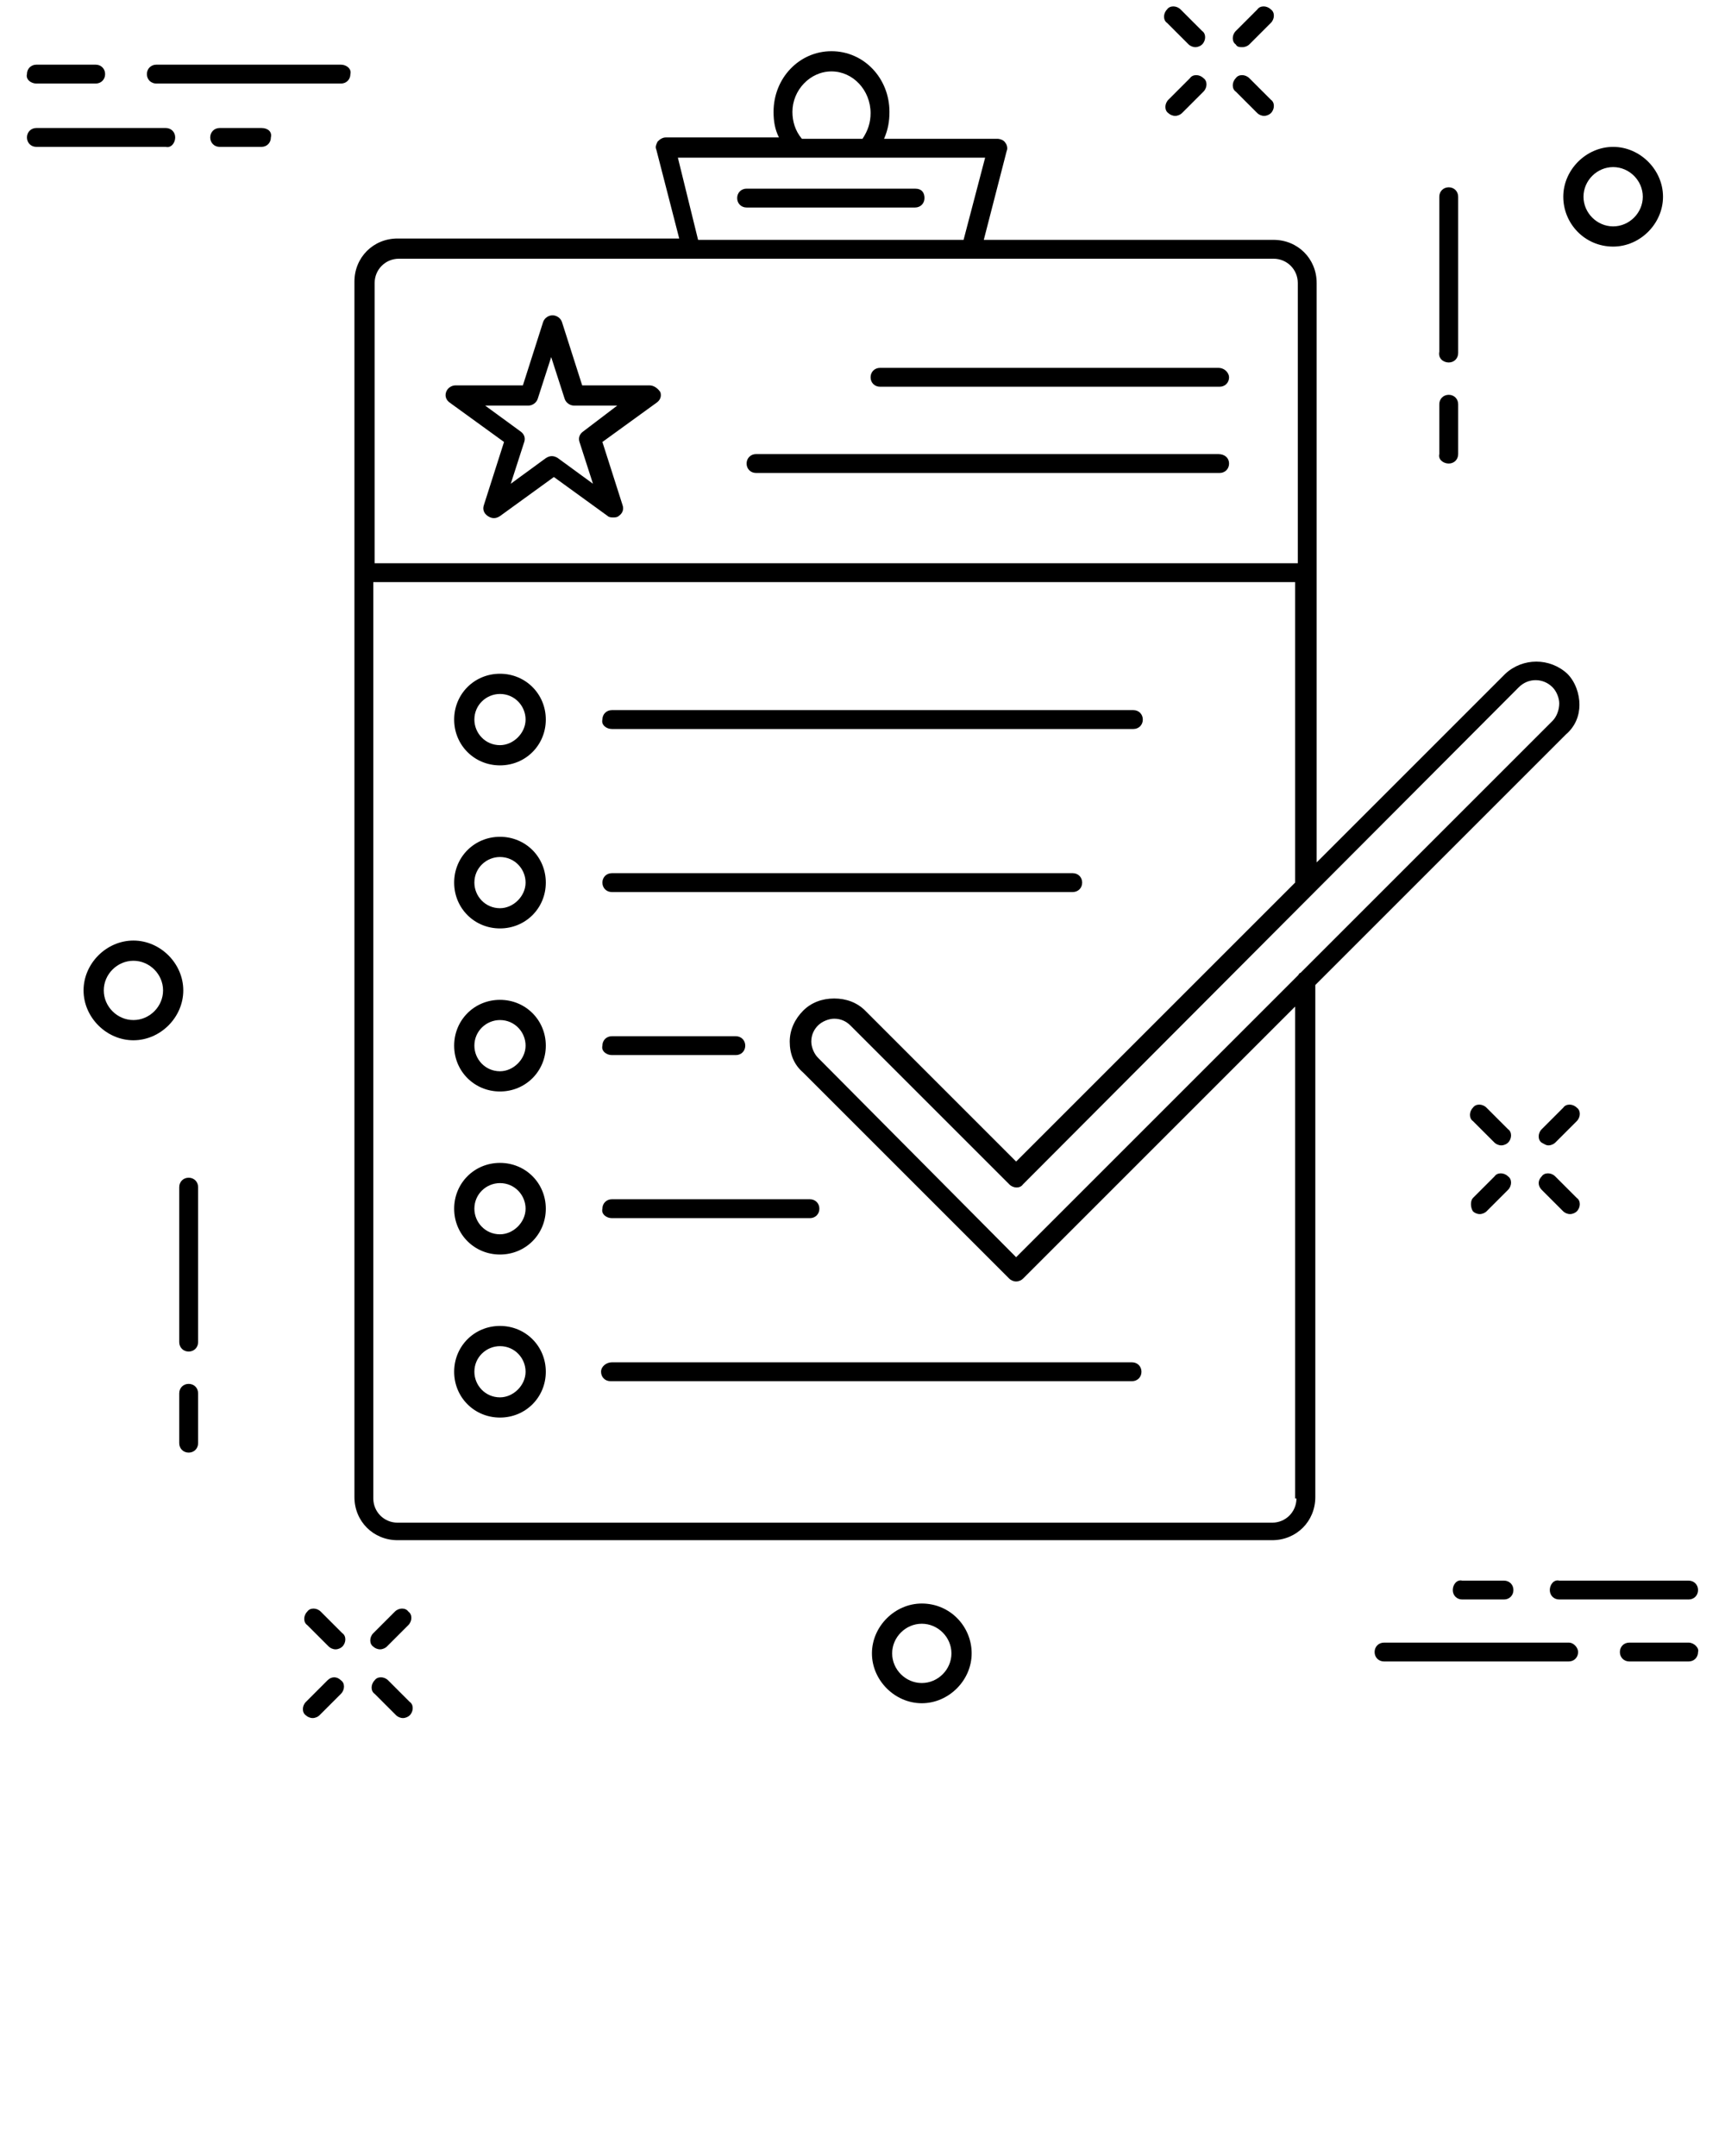 <svg xmlns="http://www.w3.org/2000/svg" xmlns:xlink="http://www.w3.org/1999/xlink" version="1.1" x="0px" y="0px" viewBox="0 0 128 160" enable-background="new 0 0 128 128" xml:space="preserve"><g><path d="M117.2,52.3c0-0.8-0.3-1.7-0.9-2.3c-1.3-1.2-3.3-1.2-4.6,0l-14,14V21c0-1.8-1.4-3.2-3.2-3.2H73l1.7-6.6   c0.1-0.2,0-0.5-0.1-0.6c-0.1-0.2-0.4-0.3-0.6-0.3h-8.4C65.9,9.6,66,9,66,8.3c0-2.5-1.9-4.5-4.3-4.5c-2.4,0-4.3,2-4.3,4.5   c0,0.7,0.1,1.3,0.4,1.9h-8.4c-0.2,0-0.4,0.1-0.6,0.3c-0.1,0.2-0.2,0.4-0.1,0.6l1.7,6.6H29.5c-1.8,0-3.2,1.4-3.2,3.2v90.2   c0,1.8,1.4,3.2,3.2,3.2h64.9c1.8,0,3.2-1.4,3.2-3.2v-38l18.6-18.6C116.9,53.9,117.2,53.1,117.2,52.3z M61.7,5.3   c1.6,0,2.9,1.4,2.9,3.1c0,0.7-0.2,1.3-0.6,1.9h-4.5C59,9.7,58.8,9,58.8,8.3C58.8,6.7,60.1,5.3,61.7,5.3z M50.3,11.7h8.8h5.2h8.8   l-1.6,6.1H51.8L50.3,11.7z M27.8,21c0-1,0.8-1.8,1.8-1.8h21.8h20.8h22.3c1,0,1.8,0.8,1.8,1.8v20.8H27.8V21z M96.2,111.2   c0,1-0.8,1.8-1.8,1.8H29.5c-1,0-1.8-0.8-1.8-1.8v-68h68.4v22.3L75.4,86.2L64.2,75c-0.6-0.6-1.4-0.9-2.3-0.9c-0.9,0-1.7,0.3-2.3,0.9   c-0.6,0.6-1,1.4-1,2.3c0,0.9,0.3,1.7,1,2.3l15.3,15.3c0.1,0.1,0.3,0.2,0.5,0.2c0.2,0,0.4-0.1,0.5-0.2l20.2-20.2V111.2z M115.2,53.5   L96.5,72.2c-0.1,0-0.1,0.1-0.2,0.2L75.4,93.3L60.7,78.5c-0.3-0.3-0.5-0.8-0.5-1.2c0-0.5,0.2-0.9,0.5-1.2c0.3-0.3,0.8-0.5,1.2-0.5   c0.5,0,0.9,0.2,1.2,0.5l11.8,11.8c0.3,0.3,0.8,0.3,1,0L112.7,51c0.7-0.7,1.8-0.7,2.5,0c0.3,0.3,0.5,0.8,0.5,1.2   C115.7,52.7,115.5,53.2,115.2,53.5z"/><path d="M107.5,26.9c0.4,0,0.7-0.3,0.7-0.7V14.6c0-0.4-0.3-0.7-0.7-0.7s-0.7,0.3-0.7,0.7v11.5C106.7,26.6,107.1,26.9,107.5,26.9z"/><path d="M107.5,34.4c0.4,0,0.7-0.3,0.7-0.7V30c0-0.4-0.3-0.7-0.7-0.7s-0.7,0.3-0.7,0.7v3.7C106.7,34.1,107.1,34.4,107.5,34.4z"/><path d="M14,87.4c-0.4,0-0.7,0.3-0.7,0.7v11.5c0,0.4,0.3,0.7,0.7,0.7c0.4,0,0.7-0.3,0.7-0.7V88.1C14.7,87.7,14.4,87.4,14,87.4z"/><path d="M14,102.7c-0.4,0-0.7,0.3-0.7,0.7v3.7c0,0.4,0.3,0.7,0.7,0.7c0.4,0,0.7-0.3,0.7-0.7v-3.7C14.7,103,14.4,102.7,14,102.7z"/><path d="M88.2,3.3c0.1,0.1,0.3,0.2,0.5,0.2c0.2,0,0.4-0.1,0.5-0.2c0.3-0.3,0.3-0.8,0-1l-1.6-1.6c-0.3-0.3-0.8-0.3-1,0   c-0.3,0.3-0.3,0.8,0,1L88.2,3.3z"/><path d="M93.3,8.4c0.1,0.1,0.3,0.2,0.5,0.2s0.4-0.1,0.5-0.2c0.3-0.3,0.3-0.8,0-1l-1.6-1.6c-0.3-0.3-0.8-0.3-1,0   c-0.3,0.3-0.3,0.8,0,1L93.3,8.4z"/><path d="M87.2,8.6c0.2,0,0.4-0.1,0.5-0.2l1.6-1.6c0.3-0.3,0.3-0.8,0-1c-0.3-0.3-0.8-0.3-1,0l-1.6,1.6c-0.3,0.3-0.3,0.8,0,1   C86.8,8.5,87,8.6,87.2,8.6z"/><path d="M92.2,3.5c0.2,0,0.4-0.1,0.5-0.2l1.6-1.6c0.3-0.3,0.3-0.8,0-1c-0.3-0.3-0.8-0.3-1,0l-1.6,1.6c-0.3,0.3-0.3,0.8,0,1   C91.8,3.5,92,3.5,92.2,3.5z"/><path d="M23.8,119.6c-0.3-0.3-0.8-0.3-1,0c-0.3,0.3-0.3,0.8,0,1l1.6,1.6c0.1,0.1,0.3,0.2,0.5,0.2c0.2,0,0.4-0.1,0.5-0.2   c0.3-0.3,0.3-0.8,0-1L23.8,119.6z"/><path d="M28.8,124.7c-0.3-0.3-0.8-0.3-1,0c-0.3,0.3-0.3,0.8,0,1l1.6,1.6c0.1,0.1,0.3,0.2,0.5,0.2c0.2,0,0.4-0.1,0.5-0.2   c0.3-0.3,0.3-0.8,0-1L28.8,124.7z"/><path d="M24.3,124.7l-1.6,1.6c-0.3,0.3-0.3,0.8,0,1c0.1,0.1,0.3,0.2,0.5,0.2c0.2,0,0.4-0.1,0.5-0.2l1.6-1.6c0.3-0.3,0.3-0.8,0-1   C25,124.4,24.6,124.4,24.3,124.7z"/><path d="M29.3,119.6l-1.6,1.6c-0.3,0.3-0.3,0.8,0,1c0.1,0.1,0.3,0.2,0.5,0.2s0.4-0.1,0.5-0.2l1.6-1.6c0.3-0.3,0.3-0.8,0-1   C30.1,119.3,29.6,119.3,29.3,119.6z"/><path d="M110.9,84.8c0.1,0.1,0.3,0.2,0.5,0.2c0.2,0,0.4-0.1,0.5-0.2c0.3-0.3,0.3-0.8,0-1l-1.6-1.6c-0.3-0.3-0.8-0.3-1,0   c-0.3,0.3-0.3,0.8,0,1L110.9,84.8z"/><path d="M114.4,88.3l1.6,1.6c0.1,0.1,0.3,0.2,0.5,0.2c0.2,0,0.4-0.1,0.5-0.2c0.3-0.3,0.3-0.8,0-1l-1.6-1.6c-0.3-0.3-0.8-0.3-1,0   C114.1,87.6,114.1,88,114.4,88.3z"/><path d="M109.3,89.9c0.1,0.1,0.3,0.2,0.5,0.2c0.2,0,0.4-0.1,0.5-0.2l1.6-1.6c0.3-0.3,0.3-0.8,0-1c-0.3-0.3-0.8-0.3-1,0l-1.6,1.6   C109.1,89.1,109.1,89.6,109.3,89.9z"/><path d="M114.9,85c0.2,0,0.4-0.1,0.5-0.2l1.6-1.6c0.3-0.3,0.3-0.8,0-1c-0.3-0.3-0.8-0.3-1,0l-1.6,1.6c-0.3,0.3-0.3,0.8,0,1   C114.6,84.9,114.7,85,114.9,85z"/><path d="M119.7,18.3c2,0,3.7-1.7,3.7-3.7s-1.7-3.7-3.7-3.7c-2,0-3.7,1.7-3.7,3.7S117.6,18.3,119.7,18.3z M119.7,12.4   c1.2,0,2.2,1,2.2,2.2c0,1.2-1,2.2-2.2,2.2c-1.2,0-2.2-1-2.2-2.2C117.5,13.4,118.5,12.4,119.7,12.4z"/><path d="M68.4,119c-2,0-3.7,1.7-3.7,3.7s1.7,3.7,3.7,3.7c2,0,3.7-1.7,3.7-3.7S70.5,119,68.4,119z M68.4,124.9c-1.2,0-2.2-1-2.2-2.2   c0-1.2,1-2.2,2.2-2.2c1.2,0,2.2,1,2.2,2.2C70.6,123.9,69.6,124.9,68.4,124.9z"/><path d="M9.9,69.8c-2,0-3.7,1.7-3.7,3.7c0,2,1.7,3.7,3.7,3.7c2,0,3.7-1.7,3.7-3.7C13.6,71.5,11.9,69.8,9.9,69.8z M9.9,75.7   c-1.2,0-2.2-1-2.2-2.2c0-1.2,1-2.2,2.2-2.2c1.2,0,2.2,1,2.2,2.2C12.1,74.7,11.1,75.7,9.9,75.7z"/><path d="M25.3,4.8H11.6c-0.4,0-0.7,0.3-0.7,0.7c0,0.4,0.3,0.7,0.7,0.7h13.7c0.4,0,0.7-0.3,0.7-0.7C26.1,5.1,25.7,4.8,25.3,4.8z"/><path d="M2.7,6.2h4.4c0.4,0,0.7-0.3,0.7-0.7c0-0.4-0.3-0.7-0.7-0.7H2.7c-0.4,0-0.7,0.3-0.7,0.7C1.9,5.9,2.3,6.2,2.7,6.2z"/><path d="M13,10.2c0-0.4-0.3-0.7-0.7-0.7H2.7c-0.4,0-0.7,0.3-0.7,0.7c0,0.4,0.3,0.7,0.7,0.7h9.6C12.7,11,13,10.6,13,10.2z"/><path d="M19.4,9.5h-3.1c-0.4,0-0.7,0.3-0.7,0.7c0,0.4,0.3,0.7,0.7,0.7h3.1c0.4,0,0.7-0.3,0.7-0.7C20.2,9.8,19.9,9.5,19.4,9.5z"/><path d="M116.4,121.9h-13.7c-0.4,0-0.7,0.3-0.7,0.7c0,0.4,0.3,0.7,0.7,0.7h13.7c0.4,0,0.7-0.3,0.7-0.7   C117.1,122.3,116.8,121.9,116.4,121.9z"/><path d="M125.3,121.9h-4.4c-0.4,0-0.7,0.3-0.7,0.7c0,0.4,0.3,0.7,0.7,0.7h4.4c0.4,0,0.7-0.3,0.7-0.7   C126.1,122.3,125.7,121.9,125.3,121.9z"/><path d="M115,118c0,0.4,0.3,0.7,0.7,0.7h9.6c0.4,0,0.7-0.3,0.7-0.7c0-0.4-0.3-0.7-0.7-0.7h-9.6C115.3,117.2,115,117.6,115,118z"/><path d="M107.8,118c0,0.4,0.3,0.7,0.7,0.7h3.1c0.4,0,0.7-0.3,0.7-0.7c0-0.4-0.3-0.7-0.7-0.7h-3.1   C108.1,117.2,107.8,117.6,107.8,118z"/><path d="M55.4,15.4h12.5c0.4,0,0.7-0.3,0.7-0.7S68.4,14,67.9,14H55.4c-0.4,0-0.7,0.3-0.7,0.7S55,15.4,55.4,15.4z"/><path d="M45.4,54.1h38.7c0.4,0,0.7-0.3,0.7-0.7c0-0.4-0.3-0.7-0.7-0.7H45.4c-0.4,0-0.7,0.3-0.7,0.7C44.6,53.8,45,54.1,45.4,54.1z"/><path d="M37.1,50c-1.9,0-3.4,1.5-3.4,3.4c0,1.9,1.5,3.4,3.4,3.4c1.9,0,3.4-1.5,3.4-3.4C40.5,51.5,39,50,37.1,50z M37.1,55.3   c-1.1,0-1.9-0.9-1.9-1.9c0-1.1,0.9-1.9,1.9-1.9c1.1,0,1.9,0.9,1.9,1.9C39,54.4,38.1,55.3,37.1,55.3z"/><path d="M45.4,66.2h34.2c0.4,0,0.7-0.3,0.7-0.7s-0.3-0.7-0.7-0.7H45.4c-0.4,0-0.7,0.3-0.7,0.7S45,66.2,45.4,66.2z"/><path d="M37.1,62.1c-1.9,0-3.4,1.5-3.4,3.4c0,1.9,1.5,3.4,3.4,3.4c1.9,0,3.4-1.5,3.4-3.4C40.5,63.6,39,62.1,37.1,62.1z M37.1,67.4   c-1.1,0-1.9-0.9-1.9-1.9c0-1.1,0.9-1.9,1.9-1.9c1.1,0,1.9,0.9,1.9,1.9C39,66.5,38.1,67.4,37.1,67.4z"/><path d="M45.4,78.3h9.2c0.4,0,0.7-0.3,0.7-0.7c0-0.4-0.3-0.7-0.7-0.7h-9.2c-0.4,0-0.7,0.3-0.7,0.7C44.6,78,45,78.3,45.4,78.3z"/><path d="M37.1,74.2c-1.9,0-3.4,1.5-3.4,3.4c0,1.9,1.5,3.4,3.4,3.4c1.9,0,3.4-1.5,3.4-3.4C40.5,75.7,39,74.2,37.1,74.2z M37.1,79.5   c-1.1,0-1.9-0.9-1.9-1.9c0-1.1,0.9-1.9,1.9-1.9c1.1,0,1.9,0.9,1.9,1.9C39,78.6,38.1,79.5,37.1,79.5z"/><path d="M45.4,90.4h14.7c0.4,0,0.7-0.3,0.7-0.7c0-0.4-0.3-0.7-0.7-0.7H45.4c-0.4,0-0.7,0.3-0.7,0.7C44.6,90.1,45,90.4,45.4,90.4z"/><path d="M37.1,86.3c-1.9,0-3.4,1.5-3.4,3.4c0,1.9,1.5,3.4,3.4,3.4c1.9,0,3.4-1.5,3.4-3.4C40.5,87.8,39,86.3,37.1,86.3z M37.1,91.6   c-1.1,0-1.9-0.9-1.9-1.9c0-1.1,0.9-1.9,1.9-1.9c1.1,0,1.9,0.9,1.9,1.9C39,90.7,38.1,91.6,37.1,91.6z"/><path d="M44.6,101.8c0,0.4,0.3,0.7,0.7,0.7h38.7c0.4,0,0.7-0.3,0.7-0.7s-0.3-0.7-0.7-0.7H45.4C45,101.1,44.6,101.4,44.6,101.8z"/><path d="M37.1,98.4c-1.9,0-3.4,1.5-3.4,3.4c0,1.9,1.5,3.4,3.4,3.4c1.9,0,3.4-1.5,3.4-3.4C40.5,99.9,39,98.4,37.1,98.4z M37.1,103.7   c-1.1,0-1.9-0.9-1.9-1.9c0-1.1,0.9-1.9,1.9-1.9c1.1,0,1.9,0.9,1.9,1.9C39,102.8,38.1,103.7,37.1,103.7z"/><path d="M90.4,27.3H65.3c-0.4,0-0.7,0.3-0.7,0.7c0,0.4,0.3,0.7,0.7,0.7h25.2c0.4,0,0.7-0.3,0.7-0.7C91.2,27.7,90.9,27.3,90.4,27.3z   "/><path d="M90.4,33.7H56.1c-0.4,0-0.7,0.3-0.7,0.7c0,0.4,0.3,0.7,0.7,0.7h34.4c0.4,0,0.7-0.3,0.7-0.7C91.2,34,90.9,33.7,90.4,33.7z"/><path d="M48.2,28.6h-5l-1.5-4.7c-0.1-0.3-0.4-0.5-0.7-0.5c-0.3,0-0.6,0.2-0.7,0.5l-1.5,4.7h-5c-0.3,0-0.6,0.2-0.7,0.5   c-0.1,0.3,0,0.6,0.3,0.8l4,2.9l-1.5,4.7c-0.1,0.3,0,0.6,0.3,0.8c0.3,0.2,0.6,0.2,0.9,0l4-2.9l4,2.9c0.1,0.1,0.3,0.1,0.4,0.1   s0.3,0,0.4-0.1c0.3-0.2,0.4-0.5,0.3-0.8l-1.5-4.7l4-2.9c0.3-0.2,0.4-0.5,0.3-0.8C48.8,28.8,48.5,28.6,48.2,28.6z M43.3,32   c-0.3,0.2-0.4,0.5-0.3,0.8l1,3.1L41.4,34c-0.3-0.2-0.6-0.2-0.9,0l-2.6,1.9l1-3.1c0.1-0.3,0-0.6-0.3-0.8L36,30.1h3.2   c0.3,0,0.6-0.2,0.7-0.5l1-3.1l1,3.1c0.1,0.3,0.4,0.5,0.7,0.5h3.2L43.3,32z"/></g>></svg>

